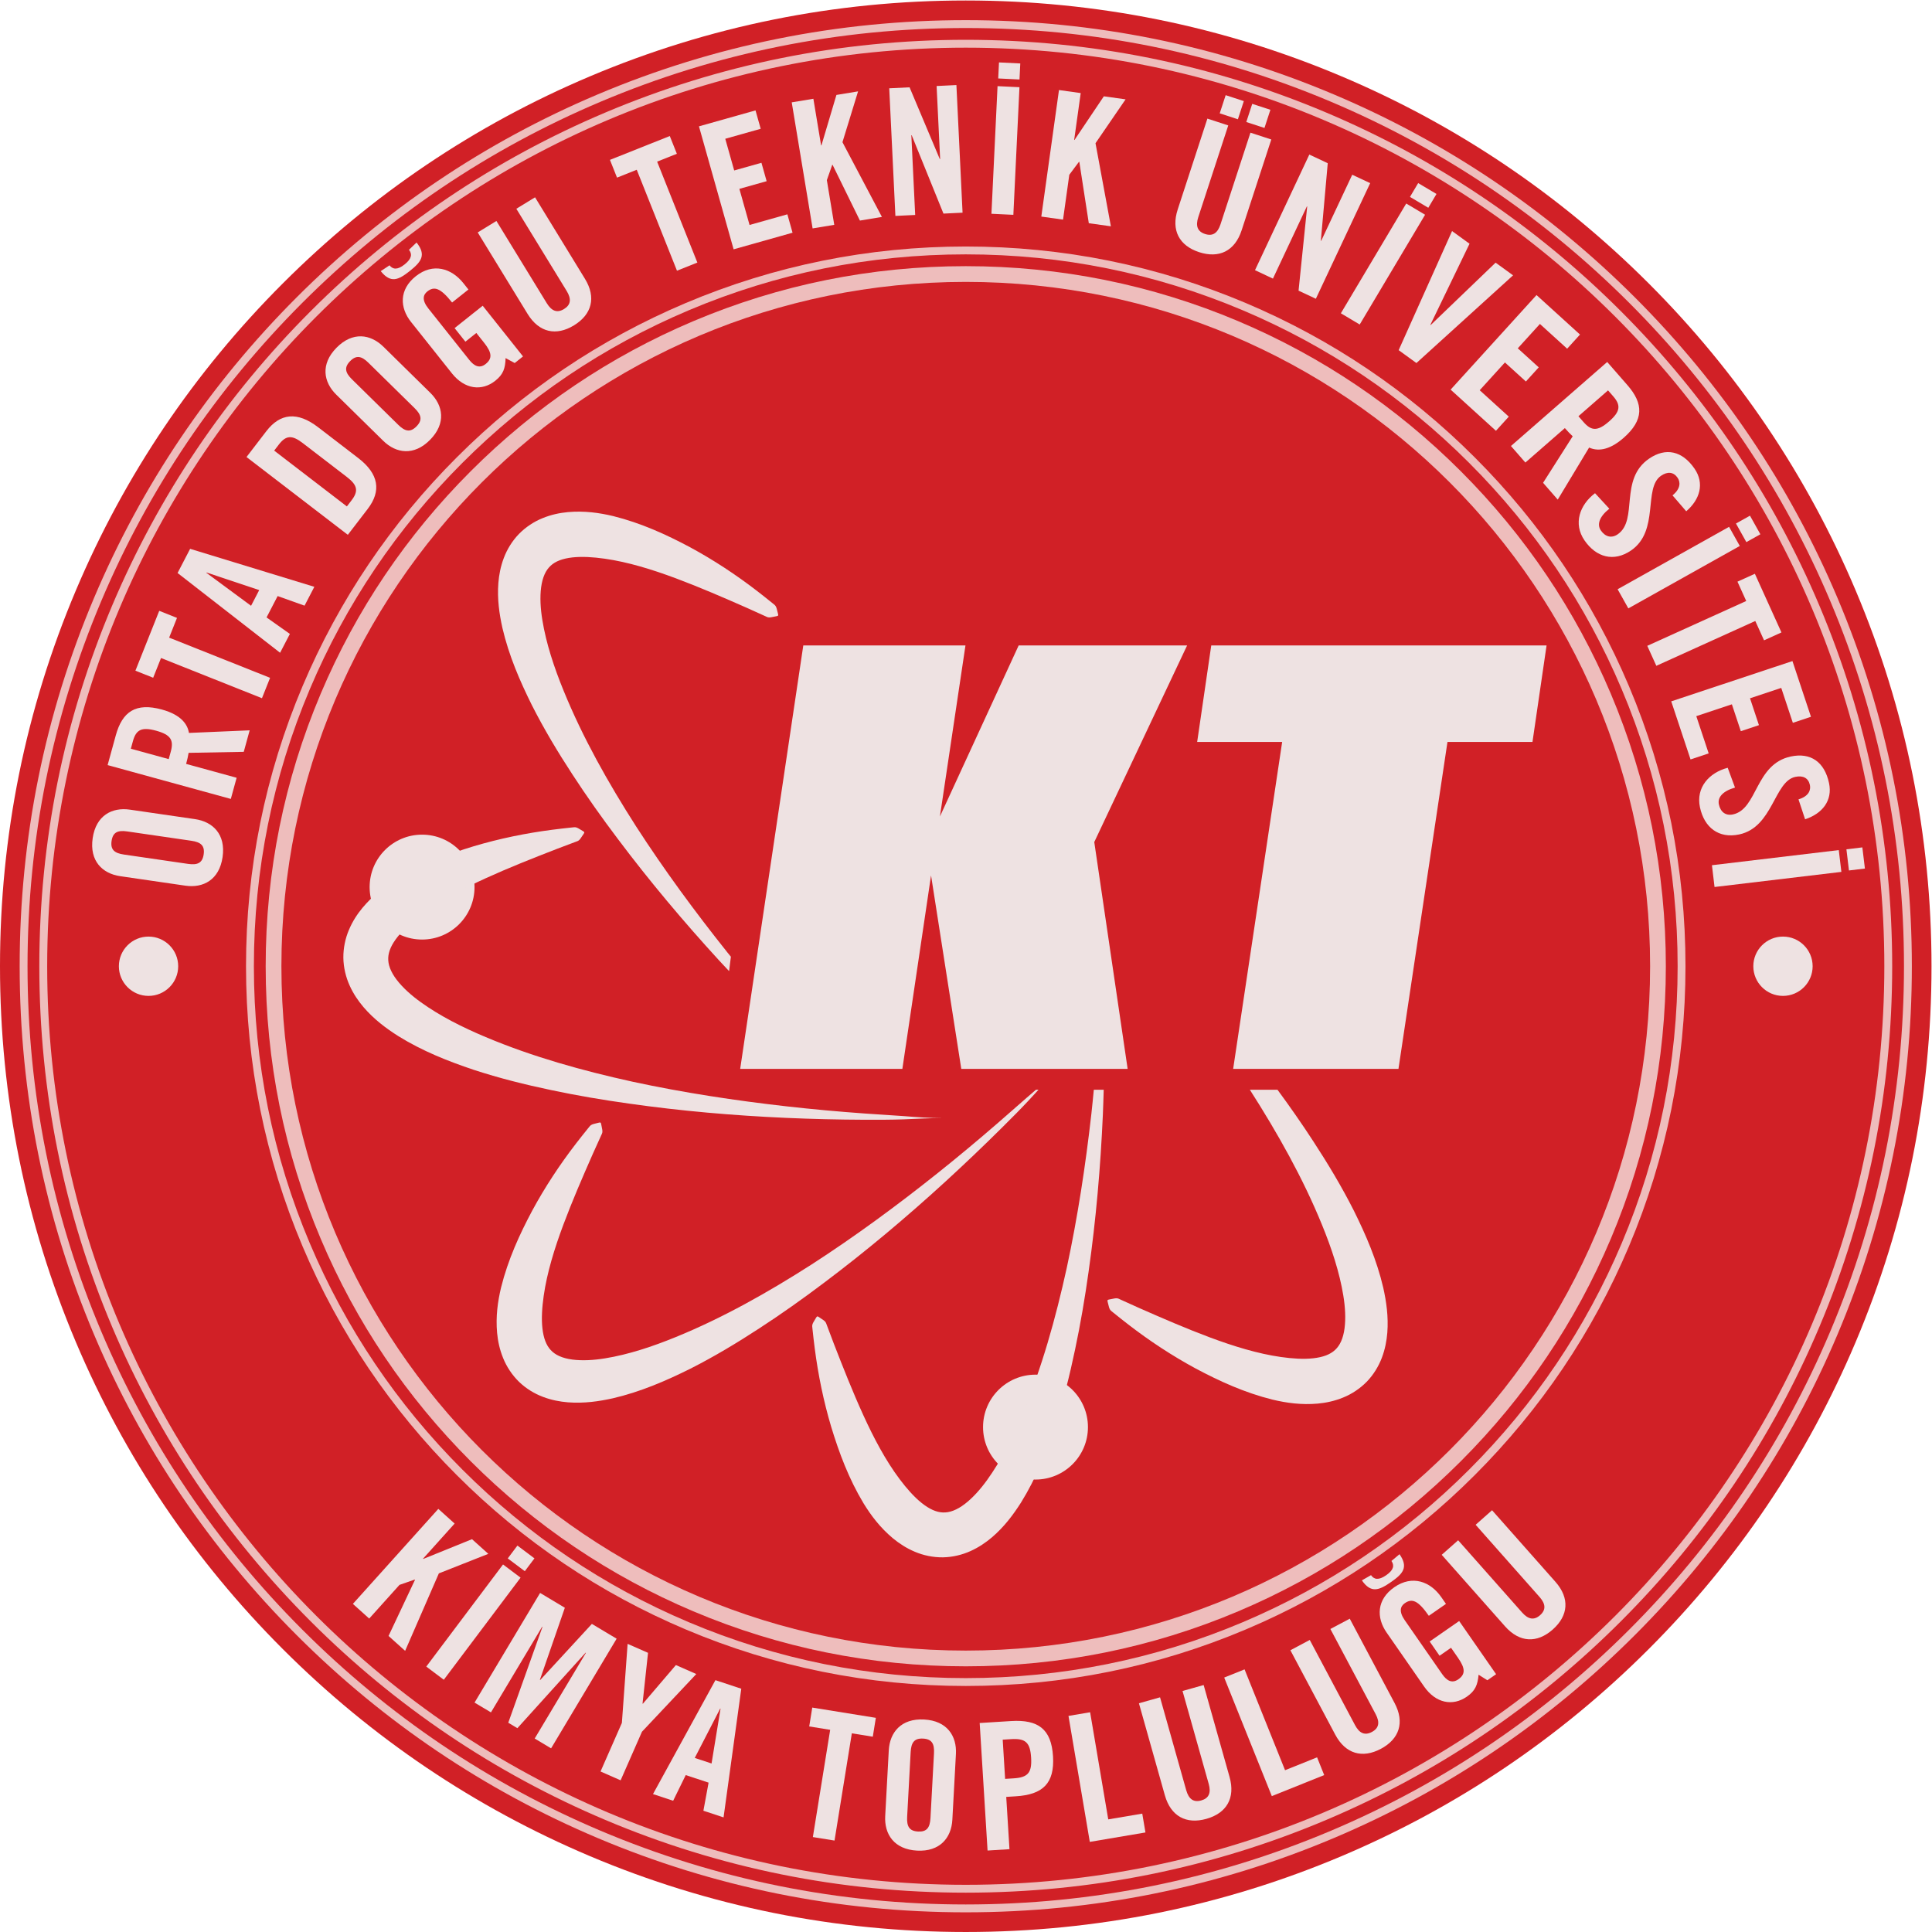 <?xml version="1.0" encoding="UTF-8" standalone="no"?>
<!-- Created with Inkscape (http://www.inkscape.org/) -->

<svg
   xmlns:dc="http://purl.org/dc/elements/1.1/"
   xmlns:cc="http://creativecommons.org/ns#"
   xmlns:rdf="http://www.w3.org/1999/02/22-rdf-syntax-ns#"
   xmlns:svg="http://www.w3.org/2000/svg"
   xmlns="http://www.w3.org/2000/svg"
   xmlns:sodipodi="http://sodipodi.sourceforge.net/DTD/sodipodi-0.dtd"
   xmlns:inkscape="http://www.inkscape.org/namespaces/inkscape"
   version="1.1"
   id="svg2"
   xml:space="preserve"
   width="654.953"
   height="654.951"
   viewBox="0 0 654.953 654.951"
   sodipodi:docname="kt1svg.svg"
   inkscape:version="0.92.2 5c3e80d, 2017-08-06"><defs
     id="defs6"><clipPath
       clipPathUnits="userSpaceOnUse"
       id="clipPath18"><path
         d="M 0,491.213 H 491.215 V 0 H 0 Z"
         id="path16"
         inkscape:connector-curvature="0" /></clipPath></defs><sodipodi:namedview
     pagecolor="#ffffff"
     bordercolor="#666666"
     borderopacity="1"
     objecttolerance="10"
     gridtolerance="10"
     guidetolerance="10"
     inkscape:pageopacity="0"
     inkscape:pageshadow="2"
     inkscape:window-width="1920"
     inkscape:window-height="1036"
     id="namedview4"
     showgrid="false"
     inkscape:zoom="0.36033247"
     inkscape:cx="-79.092308"
     inkscape:cy="327.47534"
     inkscape:window-x="0"
     inkscape:window-y="20"
     inkscape:window-maximized="0"
     inkscape:current-layer="g10" /><g
     id="g10"
     inkscape:groupmode="layer"
     inkscape:label="ktlogo2_changed"
     transform="matrix(1.333,0,0,-1.333,0,654.951)"><g
       id="g12"><g
         id="g14"
         clip-path="url(#clipPath18)"><g
           id="g20"
           transform="translate(471.909,341.211)"><path
             d="m 0,0 c -12.371,29.248 -30.079,55.514 -52.631,78.065 -22.553,22.552 -48.817,40.26 -78.065,52.631 -30.288,12.811 -62.454,19.306 -95.606,19.306 -33.151,0 -65.317,-6.495 -95.605,-19.306 -29.248,-12.371 -55.513,-30.079 -78.066,-52.631 C -422.524,55.514 -440.232,29.248 -452.604,0 c -12.81,-30.287 -19.305,-62.452 -19.305,-95.604 0,-33.151 6.495,-65.317 19.305,-95.605 12.372,-29.248 30.08,-55.513 52.631,-78.065 22.553,-22.552 48.818,-40.26 78.066,-52.631 30.288,-12.811 62.454,-19.306 95.605,-19.306 33.152,0 65.318,6.495 95.606,19.306 29.248,12.371 55.512,30.079 78.065,52.631 22.552,22.552 40.26,48.817 52.631,78.065 12.811,30.288 19.306,62.454 19.306,95.605 C 19.306,-62.452 12.811,-30.287 0,0"
             style="fill:#d12026;fill-opacity:1;fill-rule:nonzero;stroke:none"
             id="path22"
             inkscape:connector-curvature="0" /></g><g
           id="g24"
           transform="translate(465.462,152.73)"><path
             d="m 0,0 c -12.019,-28.414 -29.222,-53.932 -51.134,-75.843 -21.912,-21.912 -47.429,-39.115 -75.843,-51.134 -29.419,-12.443 -60.668,-18.752 -92.877,-18.752 -32.21,0 -63.459,6.309 -92.878,18.752 -28.414,12.019 -53.931,29.222 -75.843,51.134 -21.912,21.911 -39.115,47.429 -51.134,75.843 -12.443,29.42 -18.753,60.668 -18.753,92.878 0,32.209 6.31,63.457 18.753,92.877 12.019,28.414 29.222,53.931 51.134,75.842 21.912,21.912 47.429,39.115 75.843,51.133 29.419,12.444 60.669,18.753 92.878,18.753 32.208,0 63.458,-6.309 92.877,-18.753 28.414,-12.018 53.931,-29.221 75.843,-51.133 C -29.222,239.686 -12.019,214.169 0,185.755 12.443,156.335 18.753,125.087 18.753,92.878 18.753,60.668 12.443,29.42 0,0 m 1.842,186.534 c -12.119,28.653 -29.467,54.383 -51.562,76.478 -22.094,22.093 -47.825,39.441 -76.477,51.56 -29.668,12.549 -61.179,18.911 -93.657,18.911 -32.479,0 -63.99,-6.362 -93.658,-18.911 -28.652,-12.119 -54.383,-29.467 -76.477,-51.56 -22.095,-22.095 -39.443,-47.825 -51.562,-76.478 -12.549,-29.668 -18.911,-61.178 -18.911,-93.656 0,-32.479 6.362,-63.989 18.911,-93.657 12.119,-28.653 29.467,-54.383 51.562,-76.478 22.094,-22.095 47.825,-39.442 76.477,-51.561 29.668,-12.549 61.179,-18.911 93.658,-18.911 32.478,0 63.989,6.362 93.657,18.911 28.652,12.119 54.383,29.466 76.477,51.561 22.095,22.095 39.443,47.825 51.562,76.478 12.549,29.668 18.911,61.178 18.911,93.657 0,32.478 -6.362,63.988 -18.911,93.656"
             style="fill:#eebdbc;fill-opacity:1;fill-rule:nonzero;stroke:none"
             id="path26"
             inkscape:connector-curvature="0" /></g><g
           id="g28"
           transform="translate(245.607,481.213)"><path
             d="m 0,0 c -31.806,0 -62.661,-6.229 -91.709,-18.516 -28.057,-11.867 -53.254,-28.855 -74.891,-50.492 -21.636,-21.637 -38.625,-46.833 -50.492,-74.889 -12.286,-29.048 -18.515,-59.903 -18.515,-91.708 0,-31.806 6.229,-62.662 18.515,-91.71 11.867,-28.056 28.856,-53.253 50.492,-74.89 21.637,-21.637 46.834,-38.625 74.891,-50.492 29.048,-12.286 59.903,-18.516 91.709,-18.516 31.806,0 62.661,6.23 91.709,18.516 28.057,11.867 53.254,28.855 74.891,50.492 21.636,21.637 38.625,46.834 50.492,74.89 12.286,29.048 18.515,59.904 18.515,91.71 0,31.805 -6.229,62.66 -18.515,91.708 -11.867,28.056 -28.856,53.252 -50.492,74.889 -21.637,21.637 -46.834,38.625 -74.891,50.492 C 62.661,-6.229 31.806,0 0,0 m 0,-2 c 129.018,0 233.607,-104.59 233.607,-233.605 0,-129.018 -104.589,-233.608 -233.607,-233.608 -129.018,0 -233.607,104.59 -233.607,233.608 C -233.607,-106.59 -129.018,-2 0,-2"
             style="fill:#eebdbc;fill-opacity:1;fill-rule:nonzero;stroke:none"
             id="path30"
             inkscape:connector-curvature="0" /></g><g
           id="g32"
           transform="translate(245.607,71.566)"><path
             d="m 0,0 c -96.119,0 -174.041,77.92 -174.041,174.041 0,96.119 77.922,174.039 174.041,174.039 96.119,0 174.041,-77.92 174.041,-174.039 C 174.041,77.92 96.119,0 0,0 m 164.048,243.343 c -8.968,21.201 -21.805,40.241 -38.154,56.591 -16.35,16.349 -35.39,29.186 -56.591,38.153 C 47.35,347.372 24.033,352.08 0,352.08 c -24.033,0 -47.35,-4.708 -69.303,-13.993 -21.201,-8.967 -40.241,-21.804 -56.591,-38.153 -16.349,-16.35 -29.186,-35.39 -38.154,-56.591 -9.285,-21.952 -13.993,-45.269 -13.993,-69.302 0,-24.034 4.708,-47.351 13.993,-69.303 8.968,-21.202 21.805,-40.242 38.154,-56.592 16.35,-16.349 35.39,-29.186 56.591,-38.153 C -47.35,0.708 -24.033,-4 0,-4 c 24.033,0 47.35,4.708 69.303,13.993 21.201,8.967 40.241,21.804 56.591,38.153 16.349,16.35 29.186,35.39 38.154,56.592 9.285,21.952 13.993,45.269 13.993,69.303 0,24.033 -4.708,47.35 -13.993,69.302"
             style="fill:#eebdbc;fill-opacity:1;fill-rule:nonzero;stroke:none"
             id="path34"
             inkscape:connector-curvature="0" /></g><g
           id="g36"
           transform="translate(412.418,175.136)"><path
             d="M 0,0 C -9.118,-21.56 -22.171,-40.92 -38.796,-57.544 -55.42,-74.168 -74.78,-87.221 -96.34,-96.34 c -22.324,-9.442 -46.033,-14.229 -70.471,-14.229 -24.437,0 -48.146,4.787 -70.47,14.229 -21.56,9.119 -40.92,22.172 -57.544,38.796 -16.625,16.624 -29.678,35.984 -38.796,57.544 -9.442,22.324 -14.231,46.034 -14.231,70.472 0,24.437 4.789,48.146 14.231,70.47 9.118,21.559 22.172,40.919 38.796,57.543 16.624,16.624 35.984,29.677 57.544,38.796 22.324,9.443 46.033,14.23 70.47,14.23 24.438,0 48.147,-4.787 70.471,-14.23 21.56,-9.119 40.92,-22.172 57.544,-38.796 C -22.172,181.861 -9.118,162.501 0,140.942 9.442,118.618 14.23,94.909 14.23,70.472 14.23,46.034 9.442,22.324 0,0 m 1.842,141.722 c -9.219,21.797 -22.416,41.371 -39.224,58.177 -16.806,16.808 -36.381,30.004 -58.179,39.224 -22.572,9.547 -46.543,14.388 -71.25,14.388 -24.706,0 -48.677,-4.841 -71.25,-14.388 -21.797,-9.22 -41.372,-22.416 -58.178,-39.224 -16.808,-16.806 -30.005,-36.38 -39.224,-58.177 -9.548,-22.573 -14.389,-46.544 -14.389,-71.25 0,-24.707 4.841,-48.679 14.388,-71.251 9.22,-21.798 22.417,-41.372 39.225,-58.179 16.806,-16.808 36.381,-30.004 58.178,-39.224 22.573,-9.547 46.544,-14.387 71.25,-14.387 24.707,0 48.678,4.84 71.25,14.387 21.798,9.22 41.373,22.416 58.179,39.224 16.808,16.807 30.005,36.381 39.225,58.179 9.547,22.572 14.387,46.544 14.387,71.251 0,24.706 -4.84,48.677 -14.388,71.25"
             style="fill:#eebdbc;fill-opacity:1;fill-rule:nonzero;stroke:none"
             id="path38"
             inkscape:connector-curvature="0" /></g><g
           id="g40"
           transform="translate(301.898,327.185)"><path
             d="m 0,0 -23.607,-49.998 8.488,-57.69 h -42.307 l -7.691,49.202 -7.295,-49.202 h -41.246 L -97.609,0 h 41.244 L -62.863,-43.5 -42.838,0 Z"
             style="fill:#eee2e2;fill-opacity:1;fill-rule:nonzero;stroke:none"
             id="path42"
             inkscape:connector-curvature="0" /></g><g
           id="g44"
           transform="translate(393.315,327.185)"><path
             d="m 0,0 -3.582,-24.535 h -21.617 l -12.465,-83.153 h -42.041 l 12.465,83.153 H -88.857 L -85.275,0 Z"
             style="fill:#eee2e2;fill-opacity:1;fill-rule:nonzero;stroke:none"
             id="path46"
             inkscape:connector-curvature="0" /></g><g
           id="g48"
           transform="translate(276.682,128.4)"><path
             d="m 0,0 c 0,-7.367 -5.973,-13.338 -13.34,-13.338 -7.367,0 -13.338,5.971 -13.338,13.338 0,7.367 5.971,13.34 13.338,13.34 C -5.973,13.34 0,7.367 0,0"
             style="fill:#eee2e2;fill-opacity:1;fill-rule:nonzero;stroke:none"
             id="path50"
             inkscape:connector-curvature="0" /></g><g
           id="g52"
           transform="translate(120.68,265.734)"><path
             d="m 0,0 c 0,-7.367 -5.973,-13.34 -13.34,-13.34 -7.365,0 -13.338,5.973 -13.338,13.34 0,7.367 5.973,13.338 13.338,13.338 C -5.973,13.338 0,7.367 0,0"
             style="fill:#eee2e2;fill-opacity:1;fill-rule:nonzero;stroke:none"
             id="path54"
             inkscape:connector-curvature="0" /></g><g
           id="g56"
           transform="translate(159.994,210.672)"><path
             d="m 0,0 c 13.262,-1.885 26.572,-3.037 39.883,-3.627 6.656,-0.297 13.31,-0.451 19.963,-0.478 3.326,-0.012 6.65,-0.012 9.974,0.101 3.326,0.137 6.647,0.328 9.965,0.32 -3.32,-0.004 -6.637,0.245 -9.949,0.506 l -9.93,0.662 C 53.291,-2.043 46.691,-1.445 40.111,-0.705 26.955,0.779 13.867,2.771 0.99,5.543 c -12.847,2.82 -25.57,6.369 -37.445,11.369 -5.912,2.481 -11.652,5.367 -16.516,8.873 -2.422,1.736 -4.59,3.684 -6.123,5.686 -0.765,0.998 -1.347,2.004 -1.705,2.947 -0.367,0.949 -0.49,1.812 -0.461,2.648 0.035,0.84 0.239,1.666 0.639,2.573 0.402,0.9 1.01,1.857 1.779,2.818 1.543,1.932 3.697,3.828 6.063,5.604 4.767,3.576 10.449,6.576 16.293,9.242 5.865,2.674 11.959,5.082 18.125,7.476 l 4.652,1.754 c 0.385,0.155 0.791,0.223 1.129,0.606 0.338,0.369 0.633,0.947 0.963,1.373 0.322,0.461 0.303,0.551 -0.186,0.832 -0.48,0.248 -0.996,0.642 -1.465,0.83 -0.472,0.199 -0.877,0.082 -1.296,0.049 -1.674,-0.178 -3.352,-0.366 -5.026,-0.584 -6.701,-0.869 -13.357,-2.233 -19.935,-4.192 -6.565,-2.002 -13.104,-4.429 -19.407,-8.215 -3.131,-1.921 -6.203,-4.24 -8.881,-7.447 -1.33,-1.603 -2.544,-3.461 -3.447,-5.617 -0.916,-2.139 -1.437,-4.619 -1.412,-7.102 0.039,-2.484 0.641,-4.927 1.59,-7.025 0.947,-2.111 2.187,-3.916 3.519,-5.486 2.69,-3.135 5.747,-5.405 8.825,-7.367 6.205,-3.852 12.685,-6.395 19.181,-8.584 6.518,-2.135 13.1,-3.774 19.702,-5.159 C -13.26,2.047 -6.635,0.924 0,0"
             style="fill:#eee2e2;fill-opacity:1;fill-rule:nonzero;stroke:none"
             id="path58"
             inkscape:connector-curvature="0" /></g><g
           id="g60"
           transform="translate(185.416,244.365)"><path
             d="M 0,0 0.461,3.66 C 0.176,4.016 -0.117,4.361 -0.4,4.717 -8.652,15.07 -16.498,25.732 -23.645,36.799 c -7.089,11.08 -13.578,22.584 -18.437,34.517 -2.428,5.934 -4.445,12.034 -5.404,17.954 -0.487,2.939 -0.643,5.849 -0.311,8.349 0.164,1.246 0.465,2.369 0.879,3.289 0.412,0.93 0.934,1.629 1.547,2.197 0.617,0.571 1.346,1.01 2.271,1.368 0.92,0.353 2.026,0.599 3.25,0.736 2.457,0.273 5.321,0.092 8.248,-0.326 5.901,-0.842 12.039,-2.738 18.057,-4.985 6.039,-2.257 12.051,-4.863 18.102,-7.529 L 9.088,90.32 c 0.383,-0.164 0.719,-0.402 1.226,-0.371 0.5,0.022 1.118,0.223 1.653,0.291 0.553,0.098 0.603,0.174 0.457,0.719 -0.164,0.516 -0.25,1.158 -0.449,1.621 -0.194,0.477 -0.561,0.68 -0.883,0.953 -1.309,1.057 -2.629,2.112 -3.967,3.141 -5.352,4.123 -11.023,7.867 -17.059,11.133 -6.056,3.226 -12.398,6.132 -19.531,7.914 -3.572,0.853 -7.387,1.386 -11.547,1.011 -2.074,-0.193 -4.246,-0.646 -6.41,-1.533 -2.158,-0.865 -4.281,-2.25 -6.019,-4.023 -1.729,-1.783 -3.032,-3.938 -3.842,-6.092 -0.824,-2.162 -1.225,-4.316 -1.393,-6.369 -0.314,-4.119 0.242,-7.885 1.031,-11.447 1.665,-7.114 4.45,-13.493 7.495,-19.635 3.099,-6.117 6.593,-11.93 10.283,-17.576 3.676,-5.655 7.564,-11.131 11.601,-16.477 C -20.219,22.867 -11.623,12.643 -2.629,2.813 -1.762,1.865 -0.875,0.939 0,0"
             style="fill:#eee2e2;fill-opacity:1;fill-rule:nonzero;stroke:none"
             id="path62"
             inkscape:connector-curvature="0" /></g><g
           id="g64"
           transform="translate(263.469,214.199)"><path
             d="m 0,0 c -0.754,-0.654 -1.51,-1.305 -2.268,-1.951 l -7.49,-6.555 c -5.012,-4.342 -10.101,-8.586 -15.275,-12.717 -10.354,-8.254 -21.016,-16.097 -32.082,-23.244 -11.08,-7.09 -22.584,-13.578 -34.518,-18.439 -5.933,-2.426 -12.033,-4.444 -17.953,-5.405 -2.939,-0.484 -5.85,-0.64 -8.35,-0.308 -1.246,0.164 -2.369,0.465 -3.289,0.879 -0.929,0.412 -1.629,0.933 -2.197,1.547 -0.57,0.617 -1.01,1.345 -1.367,2.269 -0.354,0.922 -0.6,2.028 -0.736,3.252 -0.276,2.457 -0.092,5.32 0.326,8.248 0.842,5.901 2.738,12.039 4.984,18.057 2.256,6.039 4.861,12.051 7.529,18.101 l 2.049,4.532 c 0.164,0.382 0.403,0.718 0.371,1.226 -0.021,0.5 -0.222,1.117 -0.291,1.653 -0.097,0.552 -0.173,0.603 -0.718,0.457 -0.516,-0.165 -1.159,-0.25 -1.623,-0.45 -0.475,-0.193 -0.678,-0.56 -0.952,-0.882 -1.058,-1.309 -2.111,-2.629 -3.14,-3.967 -4.123,-5.352 -7.867,-11.024 -11.133,-17.059 -3.227,-6.057 -6.133,-12.398 -7.914,-19.531 -0.854,-3.572 -1.387,-7.387 -1.012,-11.547 0.194,-2.074 0.647,-4.246 1.533,-6.41 0.864,-2.158 2.25,-4.281 4.022,-6.02 1.785,-1.728 3.939,-3.031 6.094,-3.841 2.162,-0.825 4.316,-1.225 6.369,-1.393 4.117,-0.315 7.885,0.242 11.447,1.031 7.111,1.664 13.492,4.449 19.633,7.494 6.119,3.1 11.931,6.594 17.578,10.284 5.654,3.675 11.131,7.564 16.477,11.601 10.71,8.047 20.937,16.643 30.767,25.637 4.916,4.498 9.731,9.096 14.453,13.779 2.362,2.344 4.711,4.693 6.981,7.125 0.781,0.848 1.558,1.699 2.338,2.547 z"
             style="fill:#eee2e2;fill-opacity:1;fill-rule:nonzero;stroke:none"
             id="path66"
             inkscape:connector-curvature="0" /></g><g
           id="g68"
           transform="translate(278.176,214.199)"><path
             d="m 0,0 c -0.203,-2.045 -0.395,-4.092 -0.623,-6.133 -1.486,-13.156 -3.479,-26.244 -6.25,-39.121 -2.82,-12.848 -6.369,-25.572 -11.369,-37.445 -2.479,-5.912 -5.367,-11.653 -8.873,-16.518 -1.737,-2.42 -3.684,-4.588 -5.686,-6.121 -0.998,-0.766 -2.004,-1.348 -2.947,-1.705 -0.949,-0.367 -1.813,-0.49 -2.648,-0.461 -0.84,0.035 -1.665,0.238 -2.573,0.639 -0.9,0.402 -1.855,1.01 -2.818,1.779 -1.932,1.543 -3.828,3.695 -5.604,6.063 -3.576,4.767 -6.576,10.449 -9.242,16.293 -2.676,5.865 -5.082,11.959 -7.476,18.123 l -1.754,4.652 c -0.157,0.387 -0.223,0.793 -0.606,1.131 -0.369,0.338 -0.947,0.633 -1.373,0.963 -0.461,0.322 -0.551,0.302 -0.834,-0.186 -0.246,-0.48 -0.64,-0.996 -0.828,-1.465 -0.199,-0.472 -0.082,-0.877 -0.049,-1.297 0.178,-1.673 0.365,-3.351 0.584,-5.025 0.869,-6.701 2.233,-13.357 4.19,-19.936 2.004,-6.564 4.431,-13.103 8.215,-19.406 1.923,-3.131 4.242,-6.203 7.449,-8.881 1.603,-1.33 3.461,-2.545 5.617,-3.449 2.139,-0.914 4.619,-1.435 7.102,-1.41 2.484,0.039 4.927,0.641 7.025,1.59 2.111,0.947 3.916,2.187 5.486,3.519 3.137,2.69 5.405,5.746 7.367,8.825 3.852,6.205 6.395,12.685 8.584,19.181 2.135,6.518 3.774,13.1 5.159,19.701 1.398,6.596 2.521,13.221 3.447,19.856 1.883,13.262 3.035,26.572 3.625,39.883 0.094,2.121 0.15,4.242 0.217,6.361 z"
             style="fill:#eee2e2;fill-opacity:1;fill-rule:nonzero;stroke:none"
             id="path70"
             inkscape:connector-curvature="0" /></g><g
           id="g72"
           transform="translate(344.291,183.478)"><path
             d="m 0,0 c -3.098,6.119 -6.592,11.932 -10.281,17.578 -2.916,4.486 -5.973,8.858 -9.125,13.143 h -7.03 c 7.063,-11.043 13.524,-22.51 18.37,-34.403 2.425,-5.933 4.443,-12.035 5.404,-17.953 0.484,-2.939 0.641,-5.849 0.308,-8.349 -0.164,-1.246 -0.464,-2.371 -0.878,-3.291 -0.413,-0.93 -0.934,-1.627 -1.547,-2.196 -0.617,-0.57 -1.346,-1.009 -2.27,-1.369 -0.922,-0.351 -2.027,-0.598 -3.25,-0.734 -2.459,-0.276 -5.32,-0.092 -8.25,0.326 -5.9,0.84 -12.039,2.738 -18.056,4.984 -6.04,2.256 -12.049,4.862 -18.102,7.53 l -4.529,2.048 c -0.385,0.165 -0.719,0.403 -1.229,0.372 -0.5,-0.024 -1.117,-0.223 -1.652,-0.291 -0.553,-0.098 -0.602,-0.174 -0.457,-0.719 0.164,-0.516 0.25,-1.158 0.451,-1.623 0.193,-0.475 0.56,-0.678 0.881,-0.951 1.31,-1.059 2.629,-2.112 3.967,-3.141 5.351,-4.123 11.023,-7.867 17.058,-11.133 6.059,-3.226 12.401,-6.133 19.531,-7.914 3.575,-0.853 7.387,-1.387 11.547,-1.012 2.075,0.192 4.246,0.647 6.41,1.532 2.159,0.865 4.282,2.25 6.02,4.023 1.729,1.785 3.031,3.939 3.844,6.094 0.822,2.162 1.222,4.314 1.39,6.369 0.315,4.117 -0.242,7.885 -1.031,11.447 C 5.832,-12.521 3.045,-6.141 0,0"
             style="fill:#eee2e2;fill-opacity:1;fill-rule:nonzero;stroke:none"
             id="path74"
             inkscape:connector-curvature="0" /></g><g
           id="g76"
           transform="translate(124.186,96.168)"><path
             d="m 0,0 -4.149,3.731 -12.384,-5.022 -0.068,0.06 8.035,8.934 -4.15,3.732 -21.725,-24.161 4.149,-3.731 7.703,8.566 3.88,1.354 0.066,-0.061 -6.73,-14.282 4.217,-3.792 8.578,19.703 z"
             style="fill:#eee2e2;fill-opacity:1;fill-rule:nonzero;stroke:none"
             id="path78"
             inkscape:connector-curvature="0" /></g><g
           id="g80"
           transform="translate(127.928,93.468)"><path
             d="m 0,0 -19.521,-25.967 4.458,-3.352 19.523,25.966 z"
             style="fill:#eee2e2;fill-opacity:1;fill-rule:nonzero;stroke:none"
             id="path82"
             inkscape:connector-curvature="0" /></g><g
           id="g84"
           transform="translate(150.524,78.353)"><path
             d="m 0,0 -13.141,-14.266 -0.078,0.047 6.345,18.328 -6.295,3.764 -16.669,-27.884 4.171,-2.493 13.021,21.781 0.077,-0.046 -8.696,-24.367 2.318,-1.385 17.346,19.196 0.078,-0.046 -13.021,-21.781 4.171,-2.494 16.668,27.883 z"
             style="fill:#eee2e2;fill-opacity:1;fill-rule:nonzero;stroke:none"
             id="path86"
             inkscape:connector-curvature="0" /></g><g
           id="g88"
           transform="translate(171.889,67.885)"><path
             d="m 0,0 -8.396,-9.828 -0.083,0.037 1.393,12.903 -5.191,2.281 -1.457,-20.101 -5.429,-12.359 5.108,-2.245 5.43,12.361 13.816,14.671 z"
             style="fill:#eee2e2;fill-opacity:1;fill-rule:nonzero;stroke:none"
             id="path90"
             inkscape:connector-curvature="0" /></g><g
           id="g92"
           transform="translate(183.241,56.79)"><path
             d="m 0,0 -2.282,-13.937 -4.273,1.413 6.47,12.552 z m -17.173,-21.717 5.127,-1.694 3.198,6.525 5.811,-1.919 -1.318,-7.146 5.126,-1.694 L 5.279,5.079 -1.3,7.253 Z"
             style="fill:#eee2e2;fill-opacity:1;fill-rule:nonzero;stroke:none"
             id="path94"
             inkscape:connector-curvature="0" /></g><g
           id="g96"
           transform="translate(205.797,52.277)"><path
             d="m 0,0 5.33,-0.861 -4.403,-27.273 5.508,-0.889 4.403,27.273 5.33,-0.861 0.774,4.798 -16.168,2.61 z"
             style="fill:#eee2e2;fill-opacity:1;fill-rule:nonzero;stroke:none"
             id="path98"
             inkscape:connector-curvature="0" /></g><g
           id="g100"
           transform="translate(237.527,45.43)"><path
             d="m 0,0 -0.894,-16.447 c -0.131,-2.426 -0.914,-3.556 -3.161,-3.434 -2.247,0.122 -2.902,1.33 -2.77,3.756 L -5.932,0.322 C -5.8,2.749 -5.018,3.878 -2.771,3.756 -0.523,3.634 0.132,2.427 0,0 m -2.507,8.609 c -5.842,0.318 -8.741,-3.265 -8.99,-7.849 l -0.908,-16.717 c -0.249,-4.584 2.245,-8.459 8.087,-8.777 5.841,-0.317 8.74,3.265 8.989,7.849 l 0.908,16.717 c 0.249,4.584 -2.244,8.46 -8.086,8.777"
             style="fill:#eee2e2;fill-opacity:1;fill-rule:nonzero;stroke:none"
             id="path102"
             inkscape:connector-curvature="0" /></g><g
           id="g104"
           transform="translate(257.774,39.074)"><path
             d="m 0,0 -2.156,-0.134 -0.616,9.973 2.156,0.134 C 3.022,10.197 4.215,9.144 4.454,5.28 4.692,1.417 3.639,0.225 0,0 m -0.63,14.571 -7.996,-0.495 2.005,-32.433 5.57,0.344 -0.822,13.297 2.426,0.151 c 6.873,0.424 9.898,3.272 9.471,10.19 -0.427,6.918 -3.781,9.371 -10.654,8.946"
             style="fill:#eee2e2;fill-opacity:1;fill-rule:nonzero;stroke:none"
             id="path106"
             inkscape:connector-curvature="0" /></g><g
           id="g108"
           transform="translate(281.844,28.64)"><path
             d="M 0,0 -4.609,27.245 -10.112,26.313 -4.691,-5.724 9.463,-3.328 8.652,1.464 Z"
             style="fill:#eee2e2;fill-opacity:1;fill-rule:nonzero;stroke:none"
             id="path110"
             inkscape:connector-curvature="0" /></g><g
           id="g112"
           transform="translate(306.107,62.807)"><path
             d="m 0,0 -5.371,-1.514 6.652,-23.609 c 0.648,-2.297 0.055,-3.68 -1.894,-4.229 -1.95,-0.548 -3.177,0.321 -3.824,2.618 l -6.653,23.609 -5.371,-1.514 6.592,-23.392 c 1.514,-5.372 5.462,-7.44 10.574,-5.998 5.111,1.439 7.4,5.264 5.887,10.636 z"
             style="fill:#eee2e2;fill-opacity:1;fill-rule:nonzero;stroke:none"
             id="path114"
             inkscape:connector-curvature="0" /></g><g
           id="g116"
           transform="translate(326.81,41.145)"><path
             d="M 0,0 -10.297,25.643 -15.476,23.563 -3.368,-6.59 9.955,-1.241 8.144,3.271 Z"
             style="fill:#eee2e2;fill-opacity:1;fill-rule:nonzero;stroke:none"
             id="path118"
             inkscape:connector-curvature="0" /></g><g
           id="g120"
           transform="translate(343.263,79.677)"><path
             d="m 0,0 -4.927,-2.618 11.51,-21.656 c 1.119,-2.106 0.834,-3.582 -0.954,-4.533 -1.788,-0.95 -3.172,-0.36 -4.291,1.745 l -11.51,21.656 -4.927,-2.618 11.405,-21.457 c 2.618,-4.927 6.915,-6.109 11.603,-3.617 4.689,2.492 6.113,6.714 3.495,11.642 z"
             style="fill:#eee2e2;fill-opacity:1;fill-rule:nonzero;stroke:none"
             id="path122"
             inkscape:connector-curvature="0" /></g><g
           id="g124"
           transform="translate(363.585,73.877)"><path
             d="m 0,0 2.516,-3.623 2.919,2.028 1.796,-2.587 c 1.848,-2.661 1.902,-4.158 0.054,-5.441 -1.59,-1.104 -2.914,-0.38 -4.095,1.32 L -6.331,5.408 c -1.565,2.254 -1.104,3.562 0.005,4.331 1.811,1.258 3.343,0.788 6.114,-3.204 l 4.361,3.029 -1.18,1.7 C 0.197,15.256 -4.404,16.99 -8.987,13.808 -13.496,10.677 -13.583,6.069 -10.965,2.3 l 9.547,-13.748 c 2.952,-4.25 7.262,-5.092 10.884,-2.577 2.142,1.489 2.738,2.998 2.976,5.574 l 2.237,-1.406 2.217,1.541 -9.394,13.525 z"
             style="fill:#eee2e2;fill-opacity:1;fill-rule:nonzero;stroke:none"
             id="path126"
             inkscape:connector-curvature="0" /></g><g
           id="g128"
           transform="translate(379.454,107.258)"><path
             d="M 0,0 -4.178,-3.698 12.08,-22.061 c 1.581,-1.785 1.649,-3.287 0.133,-4.63 -1.516,-1.342 -2.999,-1.092 -4.58,0.693 l -16.258,18.361 -4.178,-3.698 16.109,-18.193 c 3.699,-4.178 8.153,-4.322 12.129,-0.802 3.975,3.52 4.373,7.959 0.673,12.137 z"
             style="fill:#eee2e2;fill-opacity:1;fill-rule:nonzero;stroke:none"
             id="path130"
             inkscape:connector-curvature="0" /></g><g
           id="g132"
           transform="translate(51.797,274.059)"><path
             d="m 0,0 c -0.324,-2.227 -1.586,-2.771 -3.99,-2.42 l -16.296,2.373 c -2.404,0.351 -3.458,1.232 -3.134,3.457 0.324,2.227 1.585,2.771 3.989,2.42 L -3.134,3.457 C -0.729,3.107 0.324,2.227 0,0 m -2.196,8.959 -16.564,2.412 c -4.541,0.662 -8.626,-1.472 -9.469,-7.26 -0.843,-5.789 2.463,-8.998 7.005,-9.66 L -4.66,-7.961 c 4.541,-0.661 8.626,1.473 9.469,7.26 0.842,5.789 -2.463,8.998 -7.005,9.66"
             style="fill:#eee2e2;fill-opacity:1;fill-rule:nonzero;stroke:none"
             id="path134"
             inkscape:connector-curvature="0" /></g><g
           id="g136"
           transform="translate(43.433,300.19)"><path
             d="m 0,0 -0.524,-1.909 -9.634,2.645 0.524,1.91 C -8.835,5.553 -7.452,6.34 -3.721,5.315 0.012,4.291 0.799,2.908 0,0 m -2.243,10.696 c -6.683,1.835 -10.089,-0.542 -11.745,-6.575 l -2.075,-7.551 31.333,-8.603 1.477,5.381 -12.845,3.527 c 0.262,0.955 0.529,2.096 0.633,2.812 L 18.559,-0.057 20.061,5.412 4.618,4.752 C 4.295,6.801 2.791,9.314 -2.243,10.696"
             style="fill:#eee2e2;fill-opacity:1;fill-rule:nonzero;stroke:none"
             id="path138"
             inkscape:connector-curvature="0" /></g><g
           id="g140"
           transform="translate(45.013,334.195)"><path
             d="m 0,0 -4.516,1.797 -6.059,-15.219 4.515,-1.797 1.997,5.017 25.671,-10.222 2.065,5.185 -25.671,10.221 z"
             style="fill:#eee2e2;fill-opacity:1;fill-rule:nonzero;stroke:none"
             id="path142"
             inkscape:connector-curvature="0" /></g><g
           id="g144"
           transform="translate(63.849,337.275)"><path
             d="m 0,0 -11.363,8.385 0.041,0.08 13.395,-4.472 z m 13.604,0.033 2.489,4.792 -31.589,9.661 -3.193,-6.15 26.073,-20.283 2.488,4.793 -5.933,4.195 2.82,5.432 z"
             style="fill:#eee2e2;fill-opacity:1;fill-rule:nonzero;stroke:none"
             id="path146"
             inkscape:connector-curvature="0" /></g><g
           id="g148"
           transform="translate(69.728,376.739)"><path
             d="M 0,0 1.179,1.534 C 2.987,3.89 4.51,4.026 7.223,1.943 l 11.278,-8.66 c 2.712,-2.083 2.975,-3.589 1.165,-5.944 l -1.178,-1.535 z m 23.772,-14.85 c 3.508,4.569 2.874,8.913 -2.409,12.97 L 11.156,5.958 C 5.874,10.014 1.512,9.505 -1.996,4.937 L -7.038,-1.63 18.73,-21.417 Z"
             style="fill:#eee2e2;fill-opacity:1;fill-rule:nonzero;stroke:none"
             id="path150"
             inkscape:connector-curvature="0" /></g><g
           id="g152"
           transform="translate(89.041,399.492)"><path
             d="m 0,0 c 1.577,1.605 2.916,1.299 4.648,-0.404 l 11.746,-11.544 c 1.732,-1.703 2.062,-3.036 0.485,-4.642 -1.577,-1.603 -2.916,-1.297 -4.649,0.406 L 0.485,-4.641 C -1.247,-2.938 -1.577,-1.604 0,0 m 8.415,-20.258 c 3.273,-3.217 7.829,-3.91 11.93,0.262 4.099,4.172 3.329,8.715 0.055,11.932 L 8.464,3.669 C 5.19,6.887 0.635,7.578 -3.466,3.406 -7.565,-0.765 -6.795,-5.309 -3.521,-8.525 Z"
             style="fill:#eee2e2;fill-opacity:1;fill-rule:nonzero;stroke:none"
             id="path154"
             inkscape:connector-curvature="0" /></g><g
           id="g156"
           transform="translate(104.517,409.477)"><path
             d="m 0,0 10.421,-13.102 c 3.223,-4.048 7.578,-4.609 11.029,-1.864 2.043,1.625 2.539,3.17 2.61,5.756 l 2.322,-1.257 2.113,1.681 -10.254,12.89 -7.148,-5.688 2.745,-3.451 2.782,2.213 1.961,-2.465 c 2.018,-2.535 2.168,-4.026 0.407,-5.427 -1.514,-1.204 -2.884,-0.568 -4.172,1.052 L 4.423,3.403 C 2.714,5.552 3.09,6.886 4.146,7.727 5.872,9.1 7.432,8.729 10.457,4.926 l 4.155,3.305 -1.288,1.621 C 10.298,13.655 5.594,15.088 1.227,11.613 -3.07,8.196 -2.857,3.592 0,0"
             style="fill:#eee2e2;fill-opacity:1;fill-rule:nonzero;stroke:none"
             id="path158"
             inkscape:connector-curvature="0" /></g><g
           id="g160"
           transform="translate(145.981,408.6)"><path
             d="M 0,0 C 4.528,2.773 5.693,7.074 2.779,11.834 L -9.909,32.557 -14.668,29.643 -1.861,8.729 C -0.616,6.693 -0.812,5.203 -2.538,4.145 -4.265,3.088 -5.682,3.592 -6.927,5.626 L -19.733,26.541 -24.492,23.627 -11.804,2.904 C -8.89,-1.854 -4.528,-2.771 0,0"
             style="fill:#eee2e2;fill-opacity:1;fill-rule:nonzero;stroke:none"
             id="path162"
             inkscape:connector-curvature="0" /></g><g
           id="g164"
           transform="translate(161.935,448.161)"><path
             d="m 0,0 10.23,-25.671 5.185,2.067 -10.23,25.67 5.016,1.999 -1.8,4.516 -15.217,-6.064 1.798,-4.516 z"
             style="fill:#eee2e2;fill-opacity:1;fill-rule:nonzero;stroke:none"
             id="path166"
             inkscape:connector-curvature="0" /></g><g
           id="g168"
           transform="translate(201.559,432.154)"><path
             d="m 0,0 -1.318,4.679 -9.618,-2.71 -2.587,9.183 6.931,1.953 -1.318,4.679 -6.932,-1.953 -2.27,8.058 9.01,2.539 -1.318,4.677 -14.382,-4.052 8.814,-31.277 z"
             style="fill:#eee2e2;fill-opacity:1;fill-rule:nonzero;stroke:none"
             id="path170"
             inkscape:connector-curvature="0" /></g><g
           id="g172"
           transform="translate(212.164,434.16)"><path
             d="m 0,0 -1.883,11.367 1.366,3.875 0.089,0.016 L 6.527,1.08 12.122,2.008 2.086,21.012 6.058,33.941 0.552,33.029 -3.257,20.218 -3.346,20.203 -5.31,32.059 -10.815,31.146 -5.506,-0.912 Z"
             style="fill:#eee2e2;fill-opacity:1;fill-rule:nonzero;stroke:none"
             id="path174"
             inkscape:connector-curvature="0" /></g><g
           id="g176"
           transform="translate(232.746,436.668)"><path
             d="m 0,0 -0.977,20.273 0.09,0.004 L 7.192,0.346 12.048,0.58 10.483,33.036 5.448,32.793 6.344,14.229 6.254,14.224 -1.429,32.462 -6.599,32.213 -5.034,-0.243 Z"
             style="fill:#eee2e2;fill-opacity:1;fill-rule:nonzero;stroke:none"
             id="path178"
             inkscape:connector-curvature="0" /></g><g
           id="g180"
           transform="translate(257.712,436.703)"><path
             d="M 0,0 1.554,32.456 -4.021,32.723 -5.574,0.268 Z"
             style="fill:#eee2e2;fill-opacity:1;fill-rule:nonzero;stroke:none"
             id="path182"
             inkscape:connector-curvature="0" /></g><g
           id="g184"
           transform="translate(271.941,446.894)"><path
             d="m 0,0 2.459,3.292 0.09,-0.013 2.409,-15.604 5.616,-0.784 -3.91,21.13 7.648,11.156 L 8.784,19.949 1.328,8.857 1.239,8.869 2.901,20.771 -2.626,21.543 -7.12,-10.638 -1.594,-11.41 Z"
             style="fill:#eee2e2;fill-opacity:1;fill-rule:nonzero;stroke:none"
             id="path186"
             inkscape:connector-curvature="0" /></g><g
           id="g188"
           transform="translate(323.083,463.414)"><path
             d="m 0,0 -4.619,1.51 -1.51,-4.619 4.619,-1.51 z"
             style="fill:#eee2e2;fill-opacity:1;fill-rule:nonzero;stroke:none"
             id="path190"
             inkscape:connector-curvature="0" /></g><g
           id="g192"
           transform="translate(304.955,427.208)"><path
             d="M 0,0 C 5.047,-1.649 9.077,0.253 10.811,5.556 L 18.357,28.652 13.054,30.386 5.437,7.075 C 4.696,4.809 3.435,3.99 1.51,4.619 -0.415,5.248 -0.95,6.653 -0.209,8.921 L 7.408,32.23 2.104,33.964 -5.442,10.868 C -7.176,5.563 -5.047,1.649 0,0"
             style="fill:#eee2e2;fill-opacity:1;fill-rule:nonzero;stroke:none"
             id="path194"
             inkscape:connector-curvature="0" /></g><g
           id="g196"
           transform="translate(316.325,465.623)"><path
             d="m 0,0 -4.619,1.51 -1.51,-4.619 4.62,-1.51 z"
             style="fill:#eee2e2;fill-opacity:1;fill-rule:nonzero;stroke:none"
             id="path198"
             inkscape:connector-curvature="0" /></g><g
           id="g200"
           transform="translate(323.728,420.482)"><path
             d="M 0,0 8.63,18.367 8.711,18.329 6.516,-3.062 10.914,-5.128 24.729,24.275 20.168,26.419 12.266,9.6 12.185,9.637 13.938,29.347 9.254,31.547 -4.562,2.143 Z"
             style="fill:#eee2e2;fill-opacity:1;fill-rule:nonzero;stroke:none"
             id="path202"
             inkscape:connector-curvature="0" /></g><g
           id="g204"
           transform="translate(345.796,408.807)"><path
             d="M 0,0 16.625,27.917 11.83,30.771 -4.794,2.855 Z"
             style="fill:#eee2e2;fill-opacity:1;fill-rule:nonzero;stroke:none"
             id="path206"
             inkscape:connector-curvature="0" /></g><g
           id="g208"
           transform="translate(360.217,399.009)"><path
             d="M 0,0 24.581,22.306 20.138,25.53 3.619,9.661 3.546,9.714 13.509,30.341 9.065,33.565 -4.516,3.276 Z"
             style="fill:#eee2e2;fill-opacity:1;fill-rule:nonzero;stroke:none"
             id="path210"
             inkscape:connector-curvature="0" /></g><g
           id="g212"
           transform="translate(380.44,381.779)"><path
             d="m 0,0 3.269,3.598 -7.396,6.716 6.415,7.063 5.33,-4.842 3.268,3.598 -5.33,4.842 5.629,6.195 6.927,-6.293 3.269,3.597 -11.06,10.046 -21.845,-24.05 z"
             style="fill:#eee2e2;fill-opacity:1;fill-rule:nonzero;stroke:none"
             id="path214"
             inkscape:connector-curvature="0" /></g><g
           id="g216"
           transform="translate(408.949,392.057)"><path
             d="m 0,0 1.303,-1.492 c 1.983,-2.272 1.876,-3.86 -1.04,-6.405 -2.916,-2.546 -4.504,-2.439 -6.488,-0.167 l -1.301,1.492 z m -21.021,-18.354 10.036,8.762 c 0.651,-0.746 1.455,-1.597 1.996,-2.081 l -7.532,-11.835 3.729,-4.271 7.979,13.24 c 1.887,-0.861 4.813,-0.996 8.747,2.437 5.22,4.559 5.119,8.713 1.004,13.426 l -5.15,5.899 -24.479,-21.372 z"
             style="fill:#eee2e2;fill-opacity:1;fill-rule:nonzero;stroke:none"
             id="path218"
             inkscape:connector-curvature="0" /></g><g
           id="g220"
           transform="translate(411.402,355.451)"><path
             d="m 0,0 c -1.596,-1.096 -3.188,-0.605 -4.283,0.989 -1.02,1.484 -0.423,3.478 2.157,5.523 l -3.637,3.944 c -3.879,-2.938 -5.61,-7.73 -2.679,-11.996 2.956,-4.304 7.443,-5.589 11.857,-2.556 7.271,4.994 3.037,15.846 7.6,18.98 1.669,1.146 3.194,0.993 4.214,-0.491 0.712,-1.039 0.886,-2.721 -1.287,-4.487 l 3.49,-4.046 c 3.504,3.007 4.682,7.093 2.108,10.84 -3.108,4.526 -7.304,5.466 -11.569,2.535 C 0.292,13.961 5.305,3.645 0,0"
             style="fill:#eee2e2;fill-opacity:1;fill-rule:nonzero;stroke:none"
             id="path222"
             inkscape:connector-curvature="0" /></g><g
           id="g224"
           transform="translate(414.111,336.614)"><path
             d="M 0,0 28.346,15.876 25.619,20.743 -2.727,4.868 Z"
             style="fill:#eee2e2;fill-opacity:1;fill-rule:nonzero;stroke:none"
             id="path226"
             inkscape:connector-curvature="0" /></g><g
           id="g228"
           transform="translate(421.231,322.009)"><path
             d="M 0,0 25.165,11.401 27.394,6.483 31.819,8.489 25.061,23.407 20.634,21.402 22.862,16.483 -2.303,5.082 Z"
             style="fill:#eee2e2;fill-opacity:1;fill-rule:nonzero;stroke:none"
             id="path230"
             inkscape:connector-curvature="0" /></g><g
           id="g232"
           transform="translate(455.948,307.51)"><path
             d="m 0,0 4.61,1.533 -4.711,14.174 -30.825,-10.245 4.91,-14.773 4.611,1.534 -3.151,9.477 9.052,3.009 2.271,-6.831 4.61,1.532 -2.271,6.831 7.942,2.64 z"
             style="fill:#eee2e2;fill-opacity:1;fill-rule:nonzero;stroke:none"
             id="path234"
             inkscape:connector-curvature="0" /></g><g
           id="g236"
           transform="translate(457.383,288.047)"><path
             d="m 0,0 1.68,-5.07 c 4.385,1.441 7.035,4.766 6.087,9.211 -1.145,5.369 -4.663,7.839 -9.723,6.759 -9.109,-1.942 -8.417,-13.388 -14.71,-14.73 -1.893,-0.403 -3.177,0.657 -3.58,2.549 -0.375,1.76 0.936,3.375 4.102,4.279 l -1.855,5.033 c -4.706,-1.232 -8.135,-5.001 -7.056,-10.061 1.088,-5.105 4.743,-8.006 9.981,-6.89 8.625,1.84 8.856,13.483 14.269,14.637 C 1.176,6.14 2.526,5.416 2.901,3.655 3.164,2.423 2.682,0.802 0,0"
             style="fill:#eee2e2;fill-opacity:1;fill-rule:nonzero;stroke:none"
             id="path238"
             inkscape:connector-curvature="0" /></g><g
           id="g240"
           transform="translate(467.63,275.144)"><path
             d="m 0,0 -32.257,-3.846 0.66,-5.54 32.258,3.845 z"
             style="fill:#eee2e2;fill-opacity:1;fill-rule:nonzero;stroke:none"
             id="path242"
             inkscape:connector-curvature="0" /></g><g
           id="g244"
           transform="translate(102.916,424.103)"><path
             d="m 0,0 c -1.852,-1.48 -3.012,-1.297 -3.854,-0.242 l -2.232,-1.477 c 2.543,-3.185 4.527,-2.25 7.412,0.057 2.885,2.305 4.24,4.035 1.695,7.221 L 1.088,3.707 C 1.93,2.652 1.854,1.48 0,0"
             style="fill:#eee2e2;fill-opacity:1;fill-rule:nonzero;stroke:none"
             id="path246"
             inkscape:connector-curvature="0" /></g><g
           id="g248"
           transform="translate(352.533,90.734)"><path
             d="m 0,0 c -1.949,-1.354 -3.094,-1.092 -3.861,0.018 l -2.328,-1.325 c 2.324,-3.349 4.367,-2.547 7.4,-0.439 3.033,2.105 4.5,3.74 2.176,7.09 L 1.334,3.625 C 2.102,2.518 1.947,1.354 0,0"
             style="fill:#eee2e2;fill-opacity:1;fill-rule:nonzero;stroke:none"
             id="path250"
             inkscape:connector-curvature="0" /></g><g
           id="g252"
           transform="translate(259.273,471.121)"><path
             d="M 0,0 0.199,4.078 -5.213,4.342 -5.412,0.262 Z"
             style="fill:#eee2e2;fill-opacity:1;fill-rule:nonzero;stroke:none"
             id="path254"
             inkscape:connector-curvature="0" /></g><g
           id="g256"
           transform="translate(363.238,438.496)"><path
             d="M 0,0 2.084,3.512 -2.576,6.277 -4.66,2.766 Z"
             style="fill:#eee2e2;fill-opacity:1;fill-rule:nonzero;stroke:none"
             id="path258"
             inkscape:connector-curvature="0" /></g><g
           id="g260"
           transform="translate(444.125,353.469)"><path
             d="M 0,0 3.566,1.992 0.922,6.723 -2.643,4.73 Z"
             style="fill:#eee2e2;fill-opacity:1;fill-rule:nonzero;stroke:none"
             id="path262"
             inkscape:connector-curvature="0" /></g><g
           id="g264"
           transform="translate(473.625,275.832)"><path
             d="m 0,0 -4.053,-0.49 0.647,-5.379 4.056,0.488 z"
             style="fill:#eee2e2;fill-opacity:1;fill-rule:nonzero;stroke:none"
             id="path266"
             inkscape:connector-curvature="0" /></g><g
           id="g268"
           transform="translate(129.131,95.008)"><path
             d="M 0,0 4.334,-3.254 6.787,0.012 2.455,3.266 Z"
             style="fill:#eee2e2;fill-opacity:1;fill-rule:nonzero;stroke:none"
             id="path270"
             inkscape:connector-curvature="0" /></g><g
           id="g272"
           transform="translate(37.775,253.148)"><path
             d="m 0,0 c -4.166,0 -7.543,-3.377 -7.543,-7.541 0,-4.166 3.377,-7.543 7.543,-7.543 4.164,0 7.541,3.377 7.541,7.543 C 7.541,-3.377 4.164,0 0,0"
             style="fill:#eee2e2;fill-opacity:1;fill-rule:nonzero;stroke:none"
             id="path274"
             inkscape:connector-curvature="0" /></g><g
           id="g276"
           transform="translate(453.44,253.148)"><path
             d="m 0,0 c -4.166,0 -7.543,-3.377 -7.543,-7.541 0,-4.166 3.377,-7.543 7.543,-7.543 4.164,0 7.541,3.377 7.541,7.543 C 7.541,-3.377 4.164,0 0,0"
             style="fill:#eee2e2;fill-opacity:1;fill-rule:nonzero;stroke:none"
             id="path278"
             inkscape:connector-curvature="0" /></g></g></g></g></svg>